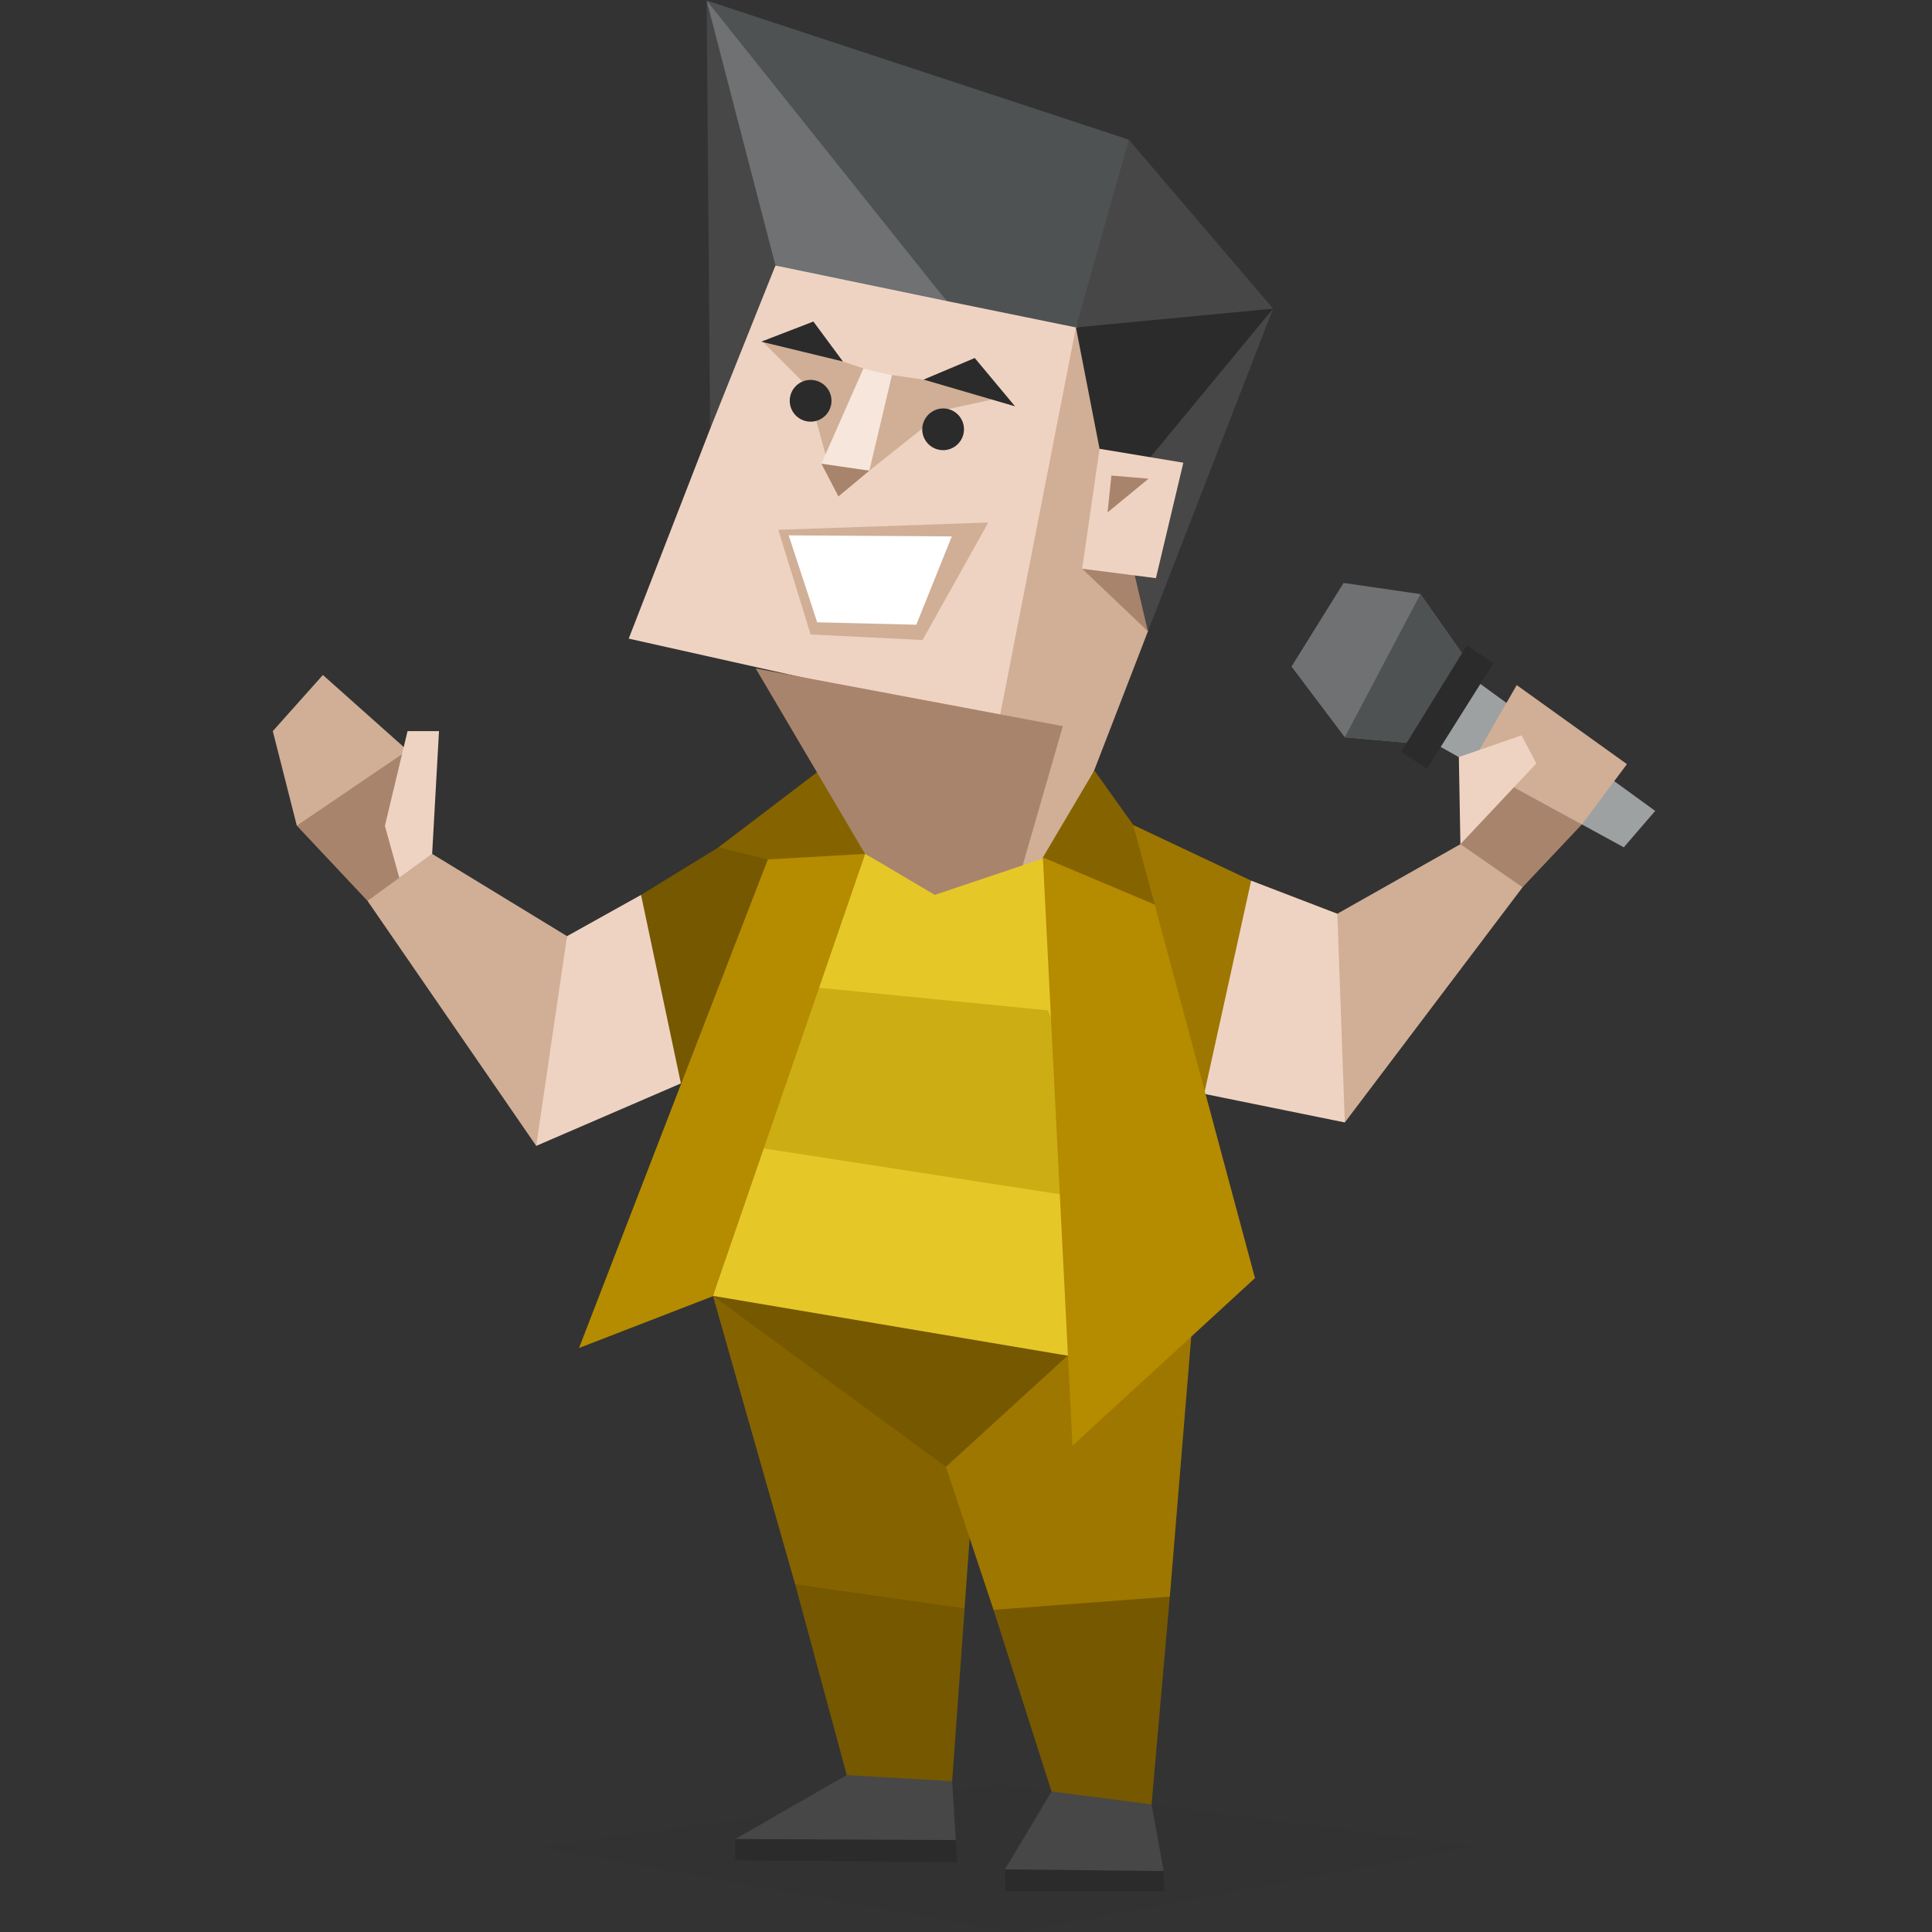 <svg id="illustration" xmlns="http://www.w3.org/2000/svg" viewBox="0 0 400 400"><rect x="0" y="0" width="400" height="400" fill="#333333" stroke="none"/><defs><style>.cls-1,.cls-2{fill:#2b2b2b;}.cls-1{opacity:0.1;}.cls-3{fill:#474747;}.cls-4{fill:#856400;}.cls-5{fill:#755800;}.cls-6{fill:#e5c828;}.cls-7{fill:#ccad14;}.cls-8{fill:#d0af96;}.cls-9{fill:#9e7700;}.cls-10{fill:#efd3c2;}.cls-11{fill:#a9846c;}.cls-12{fill:#6f7173;}.cls-13{fill:#4f5253;}.cls-14{fill:#f7e6dc;}.cls-15{fill:#fff;}.cls-16{fill:#b58b00;}.cls-17{fill:#9da1a2;}</style></defs><title>Entertainer (ESFP) personality</title><polygon class="cls-1" points="111.02 382.33 206.92 369.52 305.62 382.26 210.16 400.11 111.02 382.33"/><polygon class="cls-2" points="217.57 380.69 208.07 387.03 208.14 391.56 241.02 391.56 240.93 387.38 217.57 380.69"/><polygon class="cls-3" points="240.93 387.38 208.07 387.03 217.71 370.91 229.67 358.29 238.42 373.58 240.93 387.38"/><polygon class="cls-2" points="177.94 373.84 152.23 380.75 152.23 385.14 198.21 385.57 197.88 380.96 177.94 373.84"/><polygon class="cls-4" points="148.75 175.43 170.99 158.5 175.53 166.49 179.13 176.79 161.56 180.17 148.75 175.43"/><polygon class="cls-5" points="140.97 224.31 153 202.06 158.97 177.94 148.75 175.43 132.72 185.28 120.89 215.31 140.97 224.31"/><polygon class="cls-6" points="221.82 280.68 174.66 278.8 147.59 268.37 163.58 211.35 179.06 176.72 194.18 184.85 209.08 179.81 212.25 177.94 215.92 177.51 221.24 222.87 221.82 280.68"/><polygon class="cls-7" points="160.27 222.72 163.58 211.35 164.3 209.76 169.63 204.51 217 209.19 220.67 218.54 221.24 222.87 220.96 231.22 226.93 248.42 158.11 237.77 160.27 222.72"/><polygon class="cls-8" points="223.84 60.16 251.84 70.74 237.66 130.71 201.47 156.26 207.86 129.34 222.47 68.44 222.76 67.79 223.84 60.16"/><polygon class="cls-9" points="249.31 226.47 263.98 211.21 259.04 182.33 234.64 170.81 239.24 199.54 249.31 226.47"/><polygon class="cls-8" points="204.97 130.64 237.66 130.71 236 135.03 220.02 176.36 217.79 177.08 211.74 179.16 198.21 153.78 204.97 130.64"/><polygon class="cls-10" points="190.36 59.08 160.55 54.97 152.56 67.86 147.02 88.81 130.17 132.22 206.8 149.35 222.76 67.79 222.83 67.36 190.36 59.08"/><polygon class="cls-8" points="171.21 95.15 167.03 79.88 157.96 70.81 168.69 71.68 174.52 74.84 178.77 76.28 184.67 77.65 191.22 78.59 199.72 77.65 207.86 82.19 195.9 84.78 179.99 97.45 171.21 95.15"/><polygon class="cls-11" points="179.06 176.72 156.46 138.39 220.05 150.34 211.74 179.16 193.53 185.28 179.06 176.72"/><polygon class="cls-11" points="238.38 127.76 237.66 130.71 224.05 117.75 236.29 114.23 238.38 127.76"/><polygon class="cls-3" points="146.3 0.11 147.02 88.81 160.55 54.97 157.53 35.39 146.3 0.11"/><polygon class="cls-3" points="231.18 103.14 237.66 130.71 263.58 63.9 248.82 78.95 231.18 103.14"/><polygon class="cls-2" points="231.18 103.14 263.58 63.9 255.8 63.25 237.52 65.34 222.76 67.79 227.65 92.92 231.18 103.14"/><polygon class="cls-3" points="263.58 63.9 233.7 28.91 226.57 44.53 222.76 67.79 263.58 63.9"/><polygon class="cls-12" points="160.55 54.97 195.98 62.32 173.66 30.86 146.3 0.11 160.55 54.97"/><polygon class="cls-13" points="195.98 62.32 222.76 67.79 233.7 28.91 146.3 0.11 195.98 62.32"/><polygon class="cls-10" points="227.65 92.92 245 95.8 239.32 119.7 224.05 117.75 227.65 92.92"/><polygon class="cls-11" points="237.8 99.11 230.1 98.46 229.31 106.09 237.8 99.11"/><polygon class="cls-14" points="178.77 76.28 170.06 96.01 179.99 97.45 184.67 77.65 178.77 76.28"/><polygon class="cls-11" points="173.59 102.78 170.06 96.01 179.99 97.45 173.59 102.78"/><polygon class="cls-2" points="157.6 70.74 168.4 66.57 174.52 74.84 157.6 70.74"/><polygon class="cls-2" points="191.22 78.59 201.81 74.12 210.16 84.13 191.22 78.59"/><polygon class="cls-8" points="161.13 109.69 204.62 108.18 191.01 132.51 167.83 131.36 161.13 109.69"/><polygon class="cls-15" points="163.29 110.84 197.06 111.06 189.71 129.34 169.19 128.84 163.29 110.84"/><polygon class="cls-16" points="119.88 279.09 158.97 177.94 179.13 176.79 147.59 268.37 119.88 279.09"/><polygon class="cls-10" points="249.31 226.47 278.43 232.39 284.39 198.89 276.88 189.18 259.04 182.33 249.31 226.47"/><polygon class="cls-8" points="278.43 232.39 315.23 183.7 314.61 166.09 302.36 174.78 276.88 189.18 278.43 232.39"/><polygon class="cls-11" points="312.96 146.79 327.76 170.41 315.23 183.7 302.36 174.78 306.49 161.01 302.01 156.74 312.96 146.79"/><polygon class="cls-17" points="297.66 135.19 342.69 167.89 336.19 175.43 302.01 156.74 288.53 149.16 297.66 135.19"/><polygon class="cls-12" points="294.08 123 302.67 135.22 296.65 147.13 291.17 153.78 278.43 152.65 267.39 138 278.17 120.69 294.08 123"/><polygon class="cls-13" points="294.08 123 302.67 135.22 296.65 147.13 291.17 153.78 278.43 152.65 294.08 123"/><polygon class="cls-2" points="303.72 133.57 309.18 137.34 295.45 159.14 290.1 155.66 303.72 133.57"/><polygon class="cls-8" points="89.47 176.79 117.4 193.82 117.4 218.29 111.02 237.24 76.09 186.52 81.7 178.2 89.47 176.79"/><polygon class="cls-3" points="152.23 380.75 197.88 380.96 197.13 368.87 188.2 347.34 175.31 367.51 152.23 380.75"/><path class="cls-4" d="M164.62,328l-17-59.67L203,287.8l-3.31,45.29-20,7.12Z"/><path class="cls-5" d="M175.31,367.51,164.62,328l35.1,5-2.59,35.78Z"/><polygon class="cls-9" points="205.7 333.31 192.95 295 178.48 280.32 222.25 280.68 222.04 297.16 234.64 284.35 246.66 276.43 242.2 330.57 224.56 348.35 205.7 333.31"/><polygon class="cls-5" points="217.71 370.91 205.7 333.31 242.2 330.57 238.42 373.58 217.71 370.91"/><polygon class="cls-5" points="147.59 268.29 195.84 303.69 221.03 280.68 147.59 268.29"/><polygon class="cls-8" points="314.02 141.84 304.61 158.19 327.51 170.68 336.84 158.21 314.02 141.84"/><polygon class="cls-10" points="315.02 152.25 302.04 156.74 302.36 174.78 318.07 158.08 315.02 152.25"/><polygon class="cls-16" points="222.04 299.32 259.83 264.62 234.64 170.81 215.92 177.51 222.04 299.32"/><polygon class="cls-4" points="239.1 187.3 215.92 177.51 226.57 159.51 234.64 170.81 239.1 187.3"/><polygon class="cls-10" points="140.97 224.31 132.72 185.28 117.4 193.82 111.02 237.24 140.97 224.31"/><path class="cls-2" d="M195.26,84.56a4.38,4.38,0,0,0-4.32,4.32,4.32,4.32,0,1,0,4.32-4.32Z"/><path class="cls-2" d="M167.83,78.66a4.32,4.32,0,0,0,0,8.64,4.32,4.32,0,1,0,0-8.64Z"/><polygon class="cls-11" points="61.45 170.94 69.78 160.55 84.38 155.37 89.47 176.79 76.09 186.52 61.45 170.94"/><polygon class="cls-8" points="66.85 139.75 84.38 155.37 61.45 170.94 56.48 151.37 66.85 139.75"/><polygon class="cls-10" points="84.38 151.37 79.69 170.98 82.67 181.73 89.47 176.79 90.89 151.37 84.38 151.37"/></svg>



